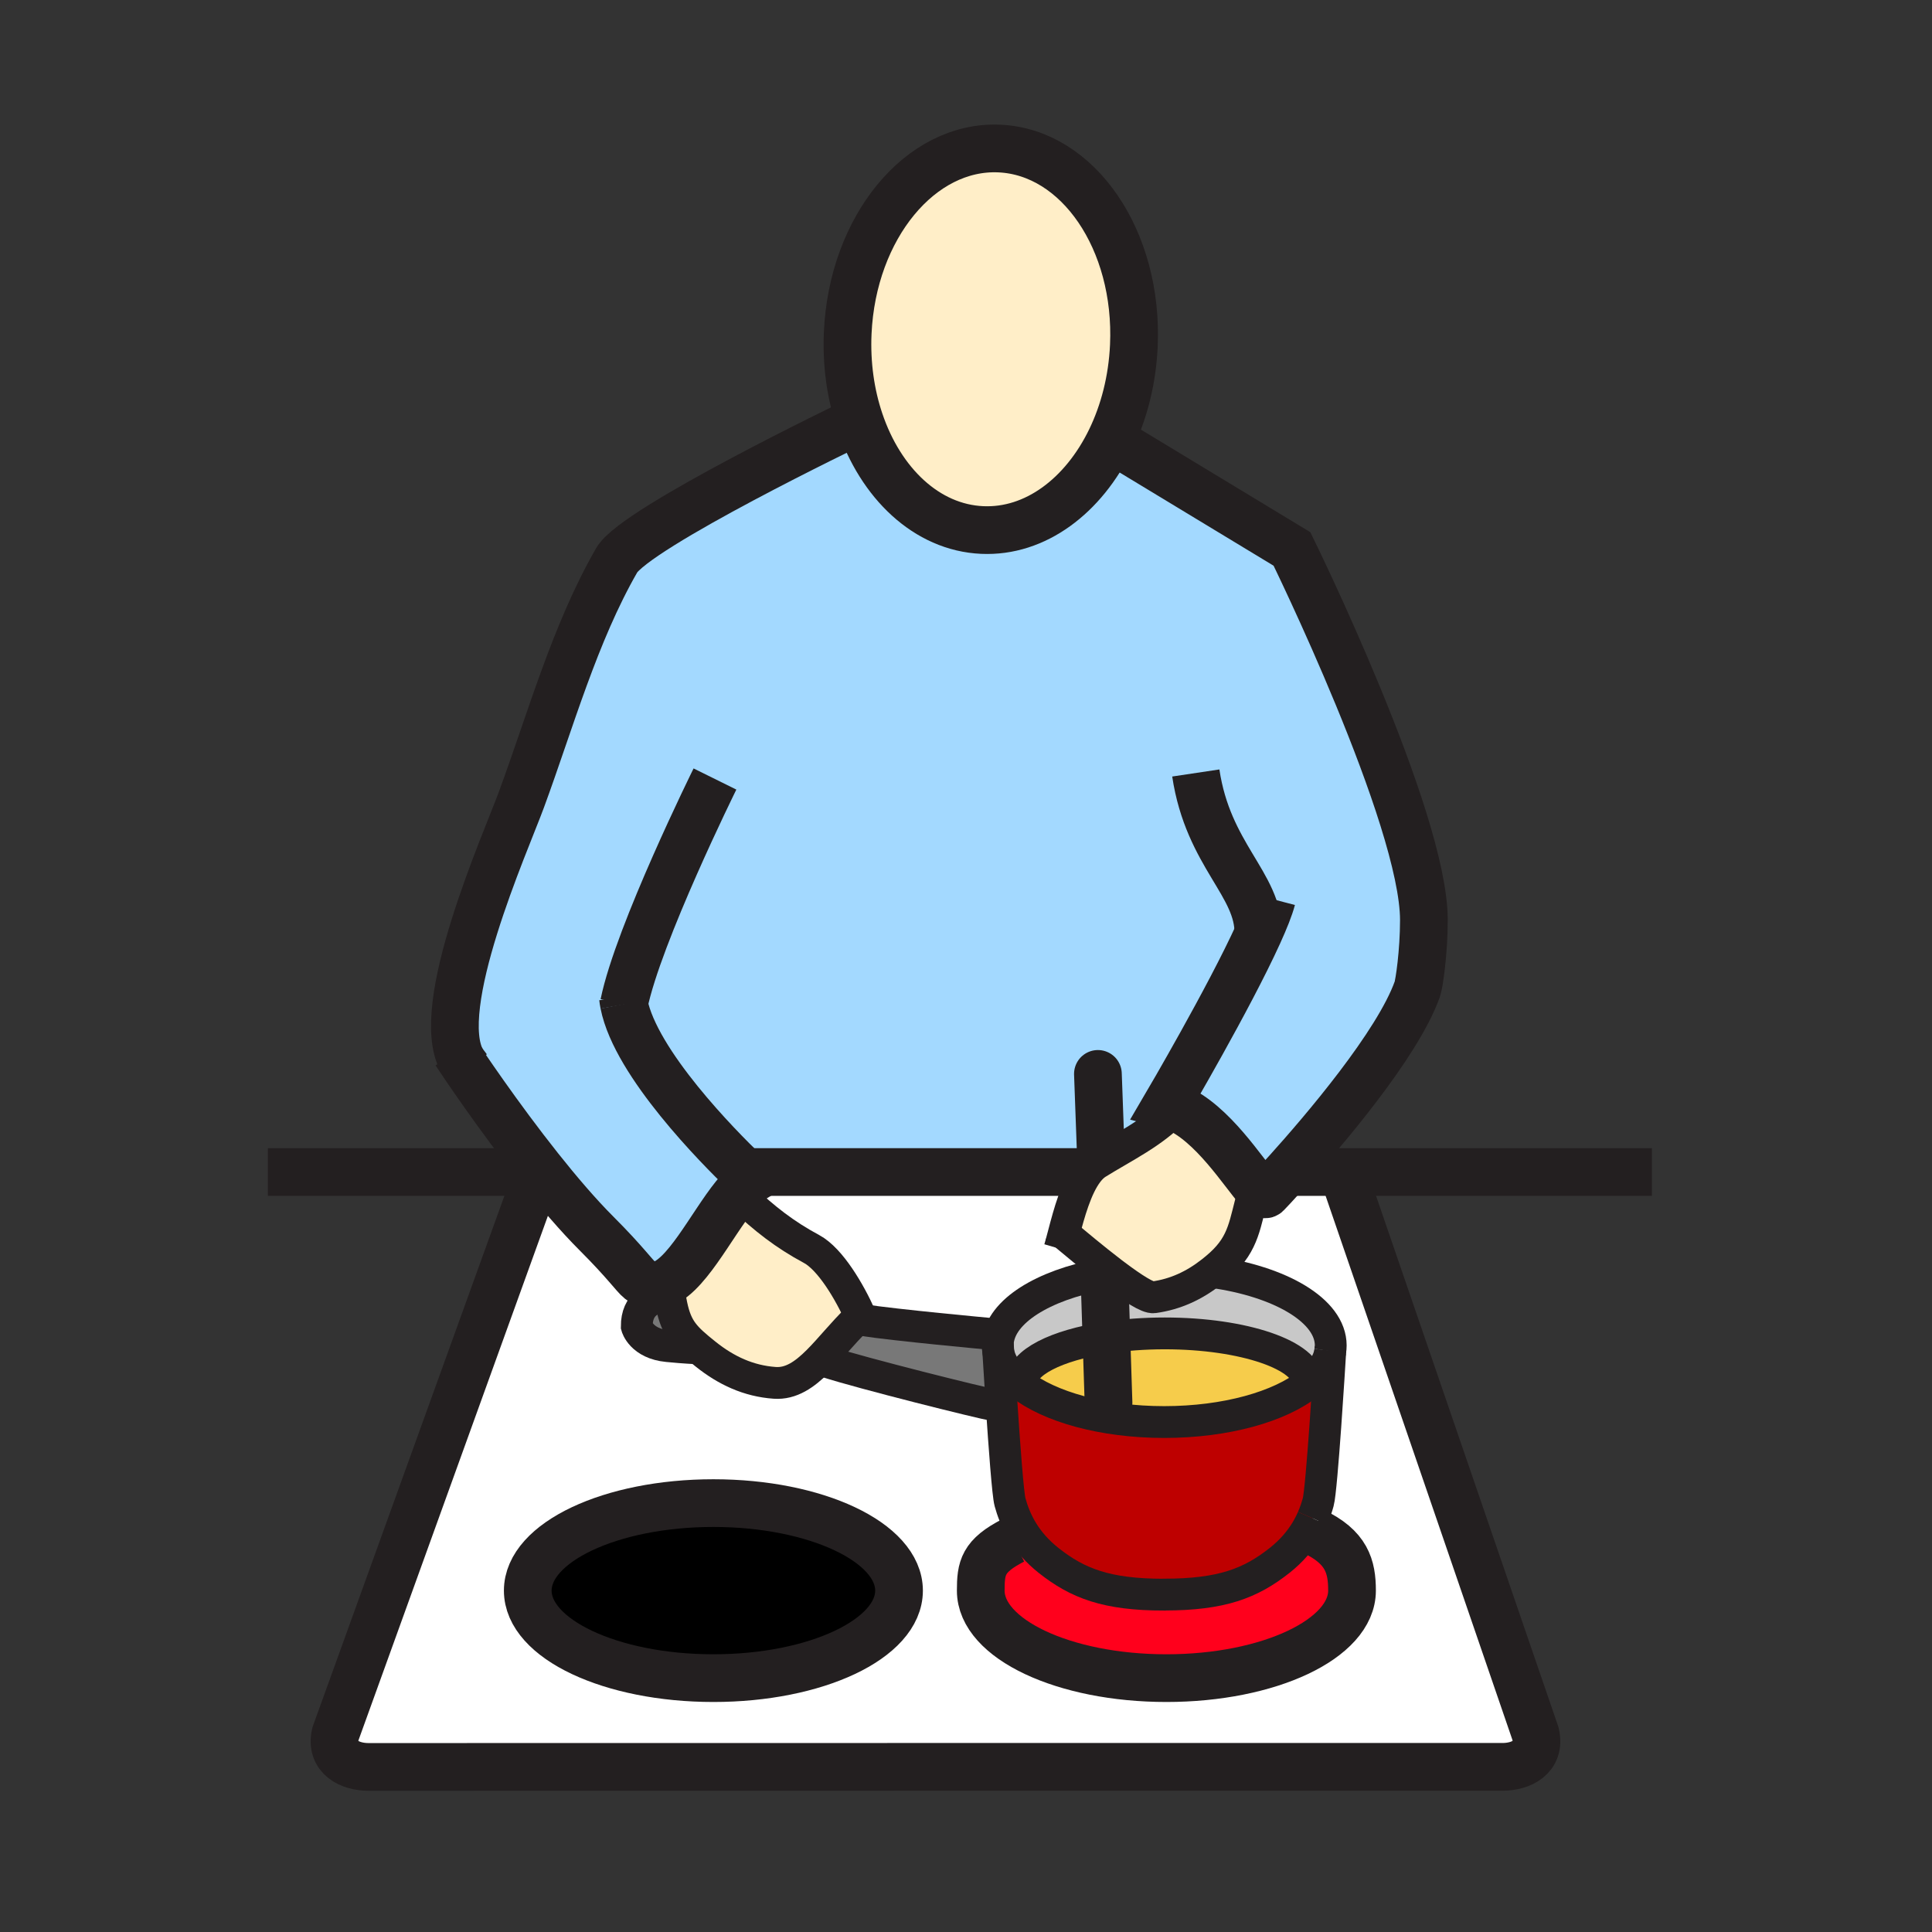 <?xml version="1.0" encoding="iso-8859-1"?>
<!-- Generator: Adobe Illustrator 12.0.1, SVG Export Plug-In . SVG Version: 6.00 Build 51448)  -->
<!DOCTYPE svg PUBLIC "-//W3C//DTD SVG 1.1//EN" "http://www.w3.org/Graphics/SVG/1.1/DTD/svg11.dtd">
<svg  version="1.1" id="Layer_1" xmlns="http://www.w3.org/2000/svg" xmlns:xlink="http://www.w3.org/1999/xlink" width="850.394" height="850.394"
	 viewBox="0 0 850.394 850.394" style="overflow:visible;enable-background:new 0 0 850.394 850.394;" xml:space="preserve">
<rect x="0" y="0" width="850.394" height="850.394" fill="#333333" stroke="none"/>
<g id="XMLID_3_">
	<g>
		<path style="fill:#FFFFFF;" d="M340.97,608.68c7.2,0.521,13.17-3.64,19.07-9.54l3.29,0.08c0,0.021,0.14,0.07,0.5,0.19
			c15.8,5.12,67.87,18.1,73.479,19.05l3.561-0.229c1.21,18.21,2.78,39.6,3.71,42.96c0.939,3.38,2.53,8.189,5.81,13.38L446,678
			c-13.37,6.86-14.31,12.08-14.31,22.13c0,21.271,36.59,38.521,81.72,38.521c45.12,0,81.7-17.25,81.7-38.521
			c0-10.64-2.32-19.16-17.11-26.13l-3.13-0.17c1.17-1.93,2.11-3.8,2.87-5.55c1.189-2.721,1.95-5.16,2.49-7.12
			c1.59-5.72,4.989-61.101,5.3-66.36c0.01-0.02,0.01-0.04,0.01-0.06c0.13-0.84,0.2-1.69,0.2-2.54c0-15.29-22.13-28.22-52.44-32.351
			c1.37-1.06,2.71-2.199,4.021-3.39c10.46-9.54,10.52-18.04,14.38-31.34l2.18-1.66c1.7,1.86,2.93,2.71,3.601,2.021
			c0.789-0.811,4.109-4.301,8.88-9.601h26.63v5.84l82.899,241.44c2.41,10.439-6.489,14.54-14.52,14.54H411.49l-249.32,0.03
			c-8.02,0-16.92-4.11-14.53-14.53l89.33-247.32l0.5-1.66c8.24,10.37,16.96,20.59,25.17,28.8c12.8,12.801,16.53,18.461,18.98,20.41
			c2.83,2.25,5.65,2.83,8.45,2.181l4.15,0.09c0.18,1.52,0.36,2.939,0.56,4.27c-7.88,0.9-14.5,3.891-14.5,13.86
			c0,0,2,7.57,13.57,8.68c3.44,0.33,6.55,0.63,13.64,1.01c0.96,0.79,1.99,1.631,3.1,2.521
			C319.59,603.25,329.49,607.87,340.97,608.68z M395.72,700.13c0-21.27-36.59-38.52-81.71-38.52c-45.13,0-81.71,17.25-81.71,38.52
			c0,21.271,36.58,38.521,81.71,38.521C359.13,738.65,395.72,721.4,395.72,700.13z"/>
		<path style="fill:#FFFFFF;" d="M378.69,579.26c-4.72-10.609-13.2-25.04-21.46-29.49c-11.94-6.409-20.72-13.369-30.76-22.8
			l-3.04-0.55c2.59-3.21,5.15-5.81,7.66-7.34c0,0-1.25-1.15-3.39-3.2h151.13c-5.16,6.65-8.26,18.17-10.61,27.11
			c4.92,4.08,13.32,11.149,21.21,17.17c-26.39,4.02-46.16,14.75-49.699,27.82l-4.32-0.9c0,0-41.37-3.8-55.95-6.061
			C379.21,580.45,378.96,579.86,378.69,579.26z"/>
		<path d="M314.01,661.61c45.12,0,81.71,17.25,81.71,38.52c0,21.271-36.59,38.521-81.71,38.521c-45.13,0-81.71-17.25-81.71-38.521
			C232.3,678.86,268.88,661.61,314.01,661.61z"/>
		<path style="fill:#C8C8C8;" d="M439.41,595c-0.17-0.92-0.25-1.86-0.25-2.8c0-1.431,0.189-2.84,0.57-4.22
			c3.539-13.07,23.31-23.801,49.699-27.82c0.53,0.399,1.051,0.79,1.57,1.18l-4.78,3.13L487,588.78
			c-21.97,3.37-37.28,10.93-37.28,19.71l-0.56,0.72C443.76,604.98,440.33,600.16,439.41,595z"/>
		<path style="fill:#C8C8C8;" d="M585.54,594.74c0,0.02,0,0.04-0.01,0.06c-0.851,5.13-4.19,9.94-9.471,14.16l-0.39-0.47
			c0-11.92-28.189-21.58-62.979-21.58c-9.15,0-17.851,0.67-25.69,1.87l-0.78-24.311l4.78-3.13c7.49,5.62,14.26,10.03,16.81,9.68
			c9.641-1.31,17.98-5.26,25.49-11.17c30.311,4.131,52.44,17.061,52.44,32.351C585.74,593.05,585.67,593.9,585.54,594.74z"/>
		<path style="fill:#F6CC4B;" d="M487,588.78c7.84-1.2,16.54-1.87,25.69-1.87c34.79,0,62.979,9.66,62.979,21.58l0.39,0.47
			c-12.64,10.14-36.399,16.97-63.609,16.97c-26.99,0-50.57-6.71-63.29-16.72l0.56-0.72C449.72,599.71,465.03,592.15,487,588.78z"/>
		<path style="fill:#BE0000;" d="M585.53,594.8c-0.311,5.26-3.71,60.641-5.3,66.36c-0.54,1.96-1.301,4.399-2.49,7.12
			c-0.76,1.75-1.7,3.62-2.87,5.55c-2.58,4.24-6.271,8.77-11.66,13.03c-12.68,10.01-25.37,15.02-50.729,15.02l-0.141,0.03
			c-25.37,0-38.05-5-50.729-15.021c-5.091-4.02-8.67-8.29-11.221-12.319c-3.279-5.19-4.87-10-5.81-13.38
			c-0.93-3.36-2.5-24.75-3.71-42.96c-0.64-9.721-1.18-18.53-1.46-23.23c0.92,5.16,4.35,9.98,9.75,14.21
			c12.72,10.01,36.3,16.72,63.29,16.72c27.21,0,50.97-6.83,63.609-16.97C581.34,604.74,584.68,599.93,585.53,594.8z"/>
		<path style="fill:#FF001C;" d="M578,674c14.79,6.97,17.11,15.49,17.11,26.13c0,21.271-36.58,38.521-81.7,38.521
			c-45.13,0-81.72-17.25-81.72-38.521c0-10.05,0.939-15.27,14.31-22.13l4.39-3.43c2.551,4.029,6.13,8.3,11.221,12.319
			c12.68,10.021,25.359,15.021,50.729,15.021l0.141-0.03c25.359,0,38.05-5.01,50.729-15.02c5.39-4.261,9.08-8.79,11.66-13.03
			L578,674z"/>
		<path style="fill:#787878;" d="M307.49,593.52c-7.09-0.38-10.2-0.68-13.64-1.01c-11.57-1.109-13.57-8.68-13.57-8.68
			c0-9.97,6.62-12.96,14.5-13.86C296.7,582.82,299.7,587.02,307.49,593.52z"/>
		<path style="fill:#787878;" d="M439.73,587.98c-0.381,1.38-0.57,2.789-0.57,4.22c0,0.939,0.08,1.88,0.25,2.8
			c0.28,4.7,0.82,13.51,1.46,23.23l-3.561,0.229c-5.609-0.95-57.68-13.93-73.479-19.05c2.22,0.42-0.5-0.271-0.5-0.19l-3.29-0.08
			c5.47-5.46,10.88-12.399,17.18-18.489c0.65,0.119,1.4,0.25,2.24,0.369c14.58,2.261,55.95,6.061,55.95,6.061L439.73,587.98z"/>
		<path style="fill:#FFEEC8;" d="M377.22,580.65c-6.3,6.09-11.71,13.029-17.18,18.489c-5.9,5.9-11.87,10.061-19.07,9.54
			c-11.48-0.81-21.38-5.43-30.38-12.64c-1.11-0.89-2.14-1.73-3.1-2.521c-7.79-6.5-10.79-10.699-12.71-23.55
			c-0.2-1.33-0.38-2.75-0.56-4.27l-4.15-0.09c11.52-2.65,22.76-26.061,33.36-39.19l3.04,0.55c10.04,9.431,18.82,16.391,30.76,22.8
			c8.26,4.45,16.74,18.881,21.46,29.49C378.2,579.72,377.7,580.19,377.22,580.65z"/>
		<path style="fill:#FFEEC8;" d="M533.3,559.85c-7.51,5.91-15.85,9.86-25.49,11.17c-2.55,0.351-9.319-4.06-16.81-9.68
			c-0.52-0.39-1.04-0.78-1.57-1.18c-7.89-6.021-16.29-13.09-21.21-17.17c2.351-8.94,5.45-20.46,10.61-27.11
			c1.229-1.6,2.59-2.91,4.09-3.85c11.51-7.16,24.71-13.42,34.12-23.48l0.44-1.109c16.319,6.859,29.869,28.88,36.399,36.02
			l-2.18,1.66c-3.86,13.3-3.92,21.8-14.38,31.34C536.01,557.65,534.67,558.79,533.3,559.85z"/>
		<path style="fill:#A3D9FF;" d="M274.65,441.91l-0.44-2.79C274.31,440.03,274.46,440.96,274.65,441.91z M626.74,404.96
			c0,14.03-2.05,28.07-2.891,30.42c-8.699,24.42-41.39,62.66-57.489,80.5c-4.771,5.3-8.091,8.79-8.88,9.601
			c-0.671,0.689-1.9-0.16-3.601-2.021c-6.53-7.14-20.08-29.16-36.399-36.02l-0.44,1.109c-9.41,10.061-22.61,16.32-34.12,23.48
			c-1.5,0.939-2.86,2.25-4.09,3.85H327.7c2.14,2.05,3.39,3.2,3.39,3.2c-2.51,1.53-5.07,4.13-7.66,7.34
			c-10.6,13.13-21.84,36.54-33.36,39.19c-2.8,0.649-5.62,0.069-8.45-2.181c-2.45-1.949-6.18-7.609-18.98-20.41
			c-8.21-8.21-16.93-18.43-25.17-28.8c-18.13-22.819-33.95-46.39-36.94-50.989l2.92,3.88c0.68,1.21,1.49,2.3,2.43,3.239l-2.43-3.239
			c-13.43-23.58,18.96-95.82,26.14-115.351c12.66-34.42,23.47-73.23,41.86-105.16C279.69,232.29,376,186,376,186l2.36-0.8
			c9.23,27.53,29.55,47,53.96,48.09c23.41,1.06,44.59-15.04,56.58-39.82L490,194l78.68,47.63
			C568.68,241.63,626.74,359.83,626.74,404.96z"/>
		<path style="fill:#FFEEC8;" d="M439.89,65.38c34.78,1.56,61.28,40.43,59.19,86.8c-0.69,15.16-4.35,29.25-10.18,41.29
			c-11.99,24.78-33.17,40.88-56.58,39.82c-24.41-1.09-44.73-20.56-53.96-48.09c-3.93-11.71-5.85-24.87-5.23-38.7
			C375.23,100.12,405.11,63.81,439.89,65.38z"/>
	</g>
	<g>
		<path style="fill:none;stroke:#231F20;stroke-width:21;" d="M592.99,521.72l82.899,241.44c2.41,10.439-6.489,14.54-14.52,14.54
			H411.49l-249.32,0.03c-8.02,0-16.92-4.11-14.53-14.53l89.33-247.32"/>
		<path style="fill:none;stroke:#231F20;stroke-width:21;" d="M378.36,185.2c-3.93-11.71-5.85-24.87-5.23-38.7
			c2.1-46.38,31.98-82.69,66.76-81.12c34.78,1.56,61.28,40.43,59.19,86.8c-0.69,15.16-4.35,29.25-10.18,41.29
			c-11.99,24.78-33.17,40.88-56.58,39.82C407.91,232.2,387.59,212.73,378.36,185.2z"/>
		<path style="fill:none;stroke:#231F20;stroke-width:21;" d="M553.9,410.93c0.189-21.81-22.101-34.35-27.551-70.69"/>
		<path style="fill:none;stroke:#231F20;stroke-width:21;" d="M490,194l78.68,47.63c0,0,58.061,118.2,58.061,163.33
			c0,14.03-2.05,28.07-2.891,30.42c-8.699,24.42-41.39,62.66-57.489,80.5c-4.771,5.3-8.091,8.79-8.88,9.601
			c-0.671,0.689-1.9-0.16-3.601-2.021c-6.53-7.14-20.08-29.16-36.399-36.02c-1.301-0.54-2.61-0.99-3.94-1.33
			c0,0,27.47-46.78,40.36-75.18c2.81-6.18,4.93-11.48,5.92-15.25"/>
		<path style="fill:none;stroke:#231F20;stroke-width:14;" d="M551.7,525.12c-3.86,13.3-3.92,21.8-14.38,31.34
			c-1.311,1.19-2.65,2.33-4.021,3.39c-7.51,5.91-15.85,9.86-25.49,11.17c-2.55,0.351-9.319-4.06-16.81-9.68
			c-0.52-0.39-1.04-0.78-1.57-1.18c-7.89-6.021-16.29-13.09-21.21-17.17c-1.84-1.53-3.189-2.641-3.85-3.12"/>
		<path style="fill:none;stroke:#231F20;stroke-width:14;" d="M517.04,488.55c-9.41,10.061-22.61,16.32-34.12,23.48
			c-1.5,0.939-2.86,2.25-4.09,3.85c-5.16,6.65-8.26,18.17-10.61,27.11c-0.649,2.46-1.25,4.729-1.81,6.649"/>
		<polyline style="fill:none;stroke:#231F20;stroke-width:21;" points="564.27,515.88 566.36,515.88 592.99,515.88 727.11,515.88 		
			"/>
		<polyline style="fill:none;stroke:#231F20;stroke-width:21;" points="323.93,515.88 327.7,515.88 478.83,515.88 478.84,515.88 		
			"/>
		<line style="fill:none;stroke:#231F20;stroke-width:21;" x1="117.91" y1="515.88" x2="230.54" y2="515.88"/>
		<path style="fill:none;stroke:#231F20;stroke-width:21;" d="M395.72,700.13c0,21.271-36.59,38.521-81.71,38.521
			c-45.13,0-81.71-17.25-81.71-38.521c0-21.27,36.58-38.52,81.71-38.52C359.13,661.61,395.72,678.86,395.72,700.13z"/>
		<path style="fill:none;stroke:#231F20;stroke-width:21;" d="M578,674c14.79,6.97,17.11,15.49,17.11,26.13
			c0,21.271-36.58,38.521-81.7,38.521c-45.13,0-81.72-17.25-81.72-38.521c0-10.05,0.939-15.27,14.31-22.13"/>
		<path style="fill:none;stroke:#231F20;stroke-width:14;" d="M585.54,594.74c0.13-0.84,0.2-1.69,0.2-2.54
			c0-15.29-22.13-28.22-52.44-32.351c-0.91-0.119-1.819-0.229-2.74-0.34"/>
		<path style="fill:none;stroke:#231F20;stroke-width:14;" d="M491.35,559.88c-0.64,0.09-1.279,0.18-1.92,0.28
			c-26.39,4.02-46.16,14.75-49.699,27.82c-0.381,1.38-0.57,2.789-0.57,4.22c0,0.939,0.08,1.88,0.25,2.8
			c0.92,5.16,4.35,9.98,9.75,14.21c12.72,10.01,36.3,16.72,63.29,16.72c27.21,0,50.97-6.83,63.609-16.97
			c5.28-4.22,8.62-9.03,9.471-14.16"/>
		<path style="fill:none;stroke:#231F20;stroke-width:14;" d="M577.74,668.28c1.189-2.721,1.95-5.16,2.49-7.12
			c1.59-5.72,4.989-61.101,5.3-66.36c0.01-0.02,0.01-0.04,0.01-0.06c0.01-0.221,0.02-0.34,0.02-0.34"/>
		<path style="fill:none;stroke:#231F20;stroke-width:14;" d="M439.2,591.43c0,0,0.08,1.311,0.21,3.57
			c0.28,4.7,0.82,13.51,1.46,23.23c1.21,18.21,2.78,39.6,3.71,42.96c0.939,3.38,2.53,8.189,5.81,13.38
			c2.551,4.029,6.13,8.3,11.221,12.319c12.68,10.021,25.359,15.021,50.729,15.021l0.141-0.03c25.359,0,38.05-5.01,50.729-15.02
			c5.39-4.261,9.08-8.79,11.66-13.03c1.17-1.93,2.11-3.8,2.87-5.55"/>
		<path style="fill:none;stroke:#231F20;stroke-width:14;" d="M363.83,599.41c2.22,0.42-0.5-0.271-0.5-0.19
			C363.33,599.24,363.47,599.29,363.83,599.41c15.8,5.12,67.87,18.1,73.479,19.05"/>
		<path style="fill:none;stroke:#231F20;stroke-width:14;" d="M299.32,569.66c-1.53,0.05-3.06,0.14-4.54,0.31
			c-7.88,0.9-14.5,3.891-14.5,13.86c0,0,2,7.57,13.57,8.68c3.44,0.33,6.55,0.63,13.64,1.01c0.41,0.021,0.83,0.04,1.27,0.061"/>
		<path style="fill:none;stroke:#231F20;stroke-width:14;" d="M435.41,587.08c0,0-41.37-3.8-55.95-6.061
			c-0.84-0.119-1.59-0.25-2.24-0.369c-0.75-0.131-1.36-0.261-1.82-0.381c-0.76-0.199-1.95-0.46-3.49-0.76"/>
		<path style="fill:none;stroke:#231F20;stroke-width:14;" d="M575.67,608.49c0-11.92-28.189-21.58-62.979-21.58
			c-9.15,0-17.851,0.67-25.69,1.87c-21.97,3.37-37.28,10.93-37.28,19.71"/>
		<path style="fill:none;stroke:#231F20;stroke-width:21;" d="M274.65,441.91c6.26-30.69,40.05-99.02,40.05-99.02"/>
		<path style="fill:none;stroke:#231F20;stroke-width:21;" d="M274.65,441.91c-0.19-0.95-0.34-1.88-0.44-2.79L274.65,441.91z"/>
		<path style="fill:none;stroke:#231F20;stroke-width:21;" d="M203.45,467.11l-2.92-3.88c2.99,4.6,18.81,28.17,36.94,50.989
			c8.24,10.37,16.96,20.59,25.17,28.8c12.8,12.801,16.53,18.461,18.98,20.41c2.83,2.25,5.65,2.83,8.45,2.181
			c11.52-2.65,22.76-26.061,33.36-39.19c2.59-3.21,5.15-5.81,7.66-7.34c0,0-1.25-1.15-3.39-3.2
			c-11.38-10.96-47.85-47.729-53.05-73.97"/>
		<path style="fill:none;stroke:#231F20;stroke-width:21;" d="M203.45,467.11c0.68,1.21,1.49,2.3,2.43,3.239L203.45,467.11z"/>
		<path style="fill:none;stroke:#231F20;stroke-width:21;" d="M376,186c0,0-96.31,46.29-104.55,60.6
			c-18.39,31.93-29.2,70.74-41.86,105.16c-7.18,19.53-39.57,91.771-26.14,115.351"/>
		<path style="fill:none;stroke:#231F20;stroke-width:14;" d="M294.22,565.7c0.18,1.52,0.36,2.939,0.56,4.27
			c1.92,12.851,4.92,17.05,12.71,23.55c0.96,0.79,1.99,1.631,3.1,2.521c9,7.21,18.9,11.83,30.38,12.64
			c7.2,0.521,13.17-3.64,19.07-9.54c5.47-5.46,10.88-12.399,17.18-18.489c0.48-0.46,0.98-0.931,1.47-1.391
			c0.99-0.91,2-1.79,3.04-2.649"/>
		<path style="fill:none;stroke:#231F20;stroke-width:14;" d="M326.47,526.97c10.04,9.431,18.82,16.391,30.76,22.8
			c8.26,4.45,16.74,18.881,21.46,29.49c0.27,0.601,0.52,1.19,0.77,1.76c0.55,1.311,1.04,2.54,1.45,3.671"/>
		<polyline style="fill:none;stroke:#231F20;stroke-width:21;stroke-linecap:round;stroke-linejoin:round;" points="486.22,564.47 
			487,588.78 487.93,617.43 		"/>
		
			<line style="fill:none;stroke:#231F20;stroke-width:21;stroke-linecap:round;stroke-linejoin:round;" x1="483.26" y1="472.69" x2="484.5" y2="506.68"/>
	</g>
</g>
<rect style="fill:none;" width="850.394" height="850.394"/>
</svg>
